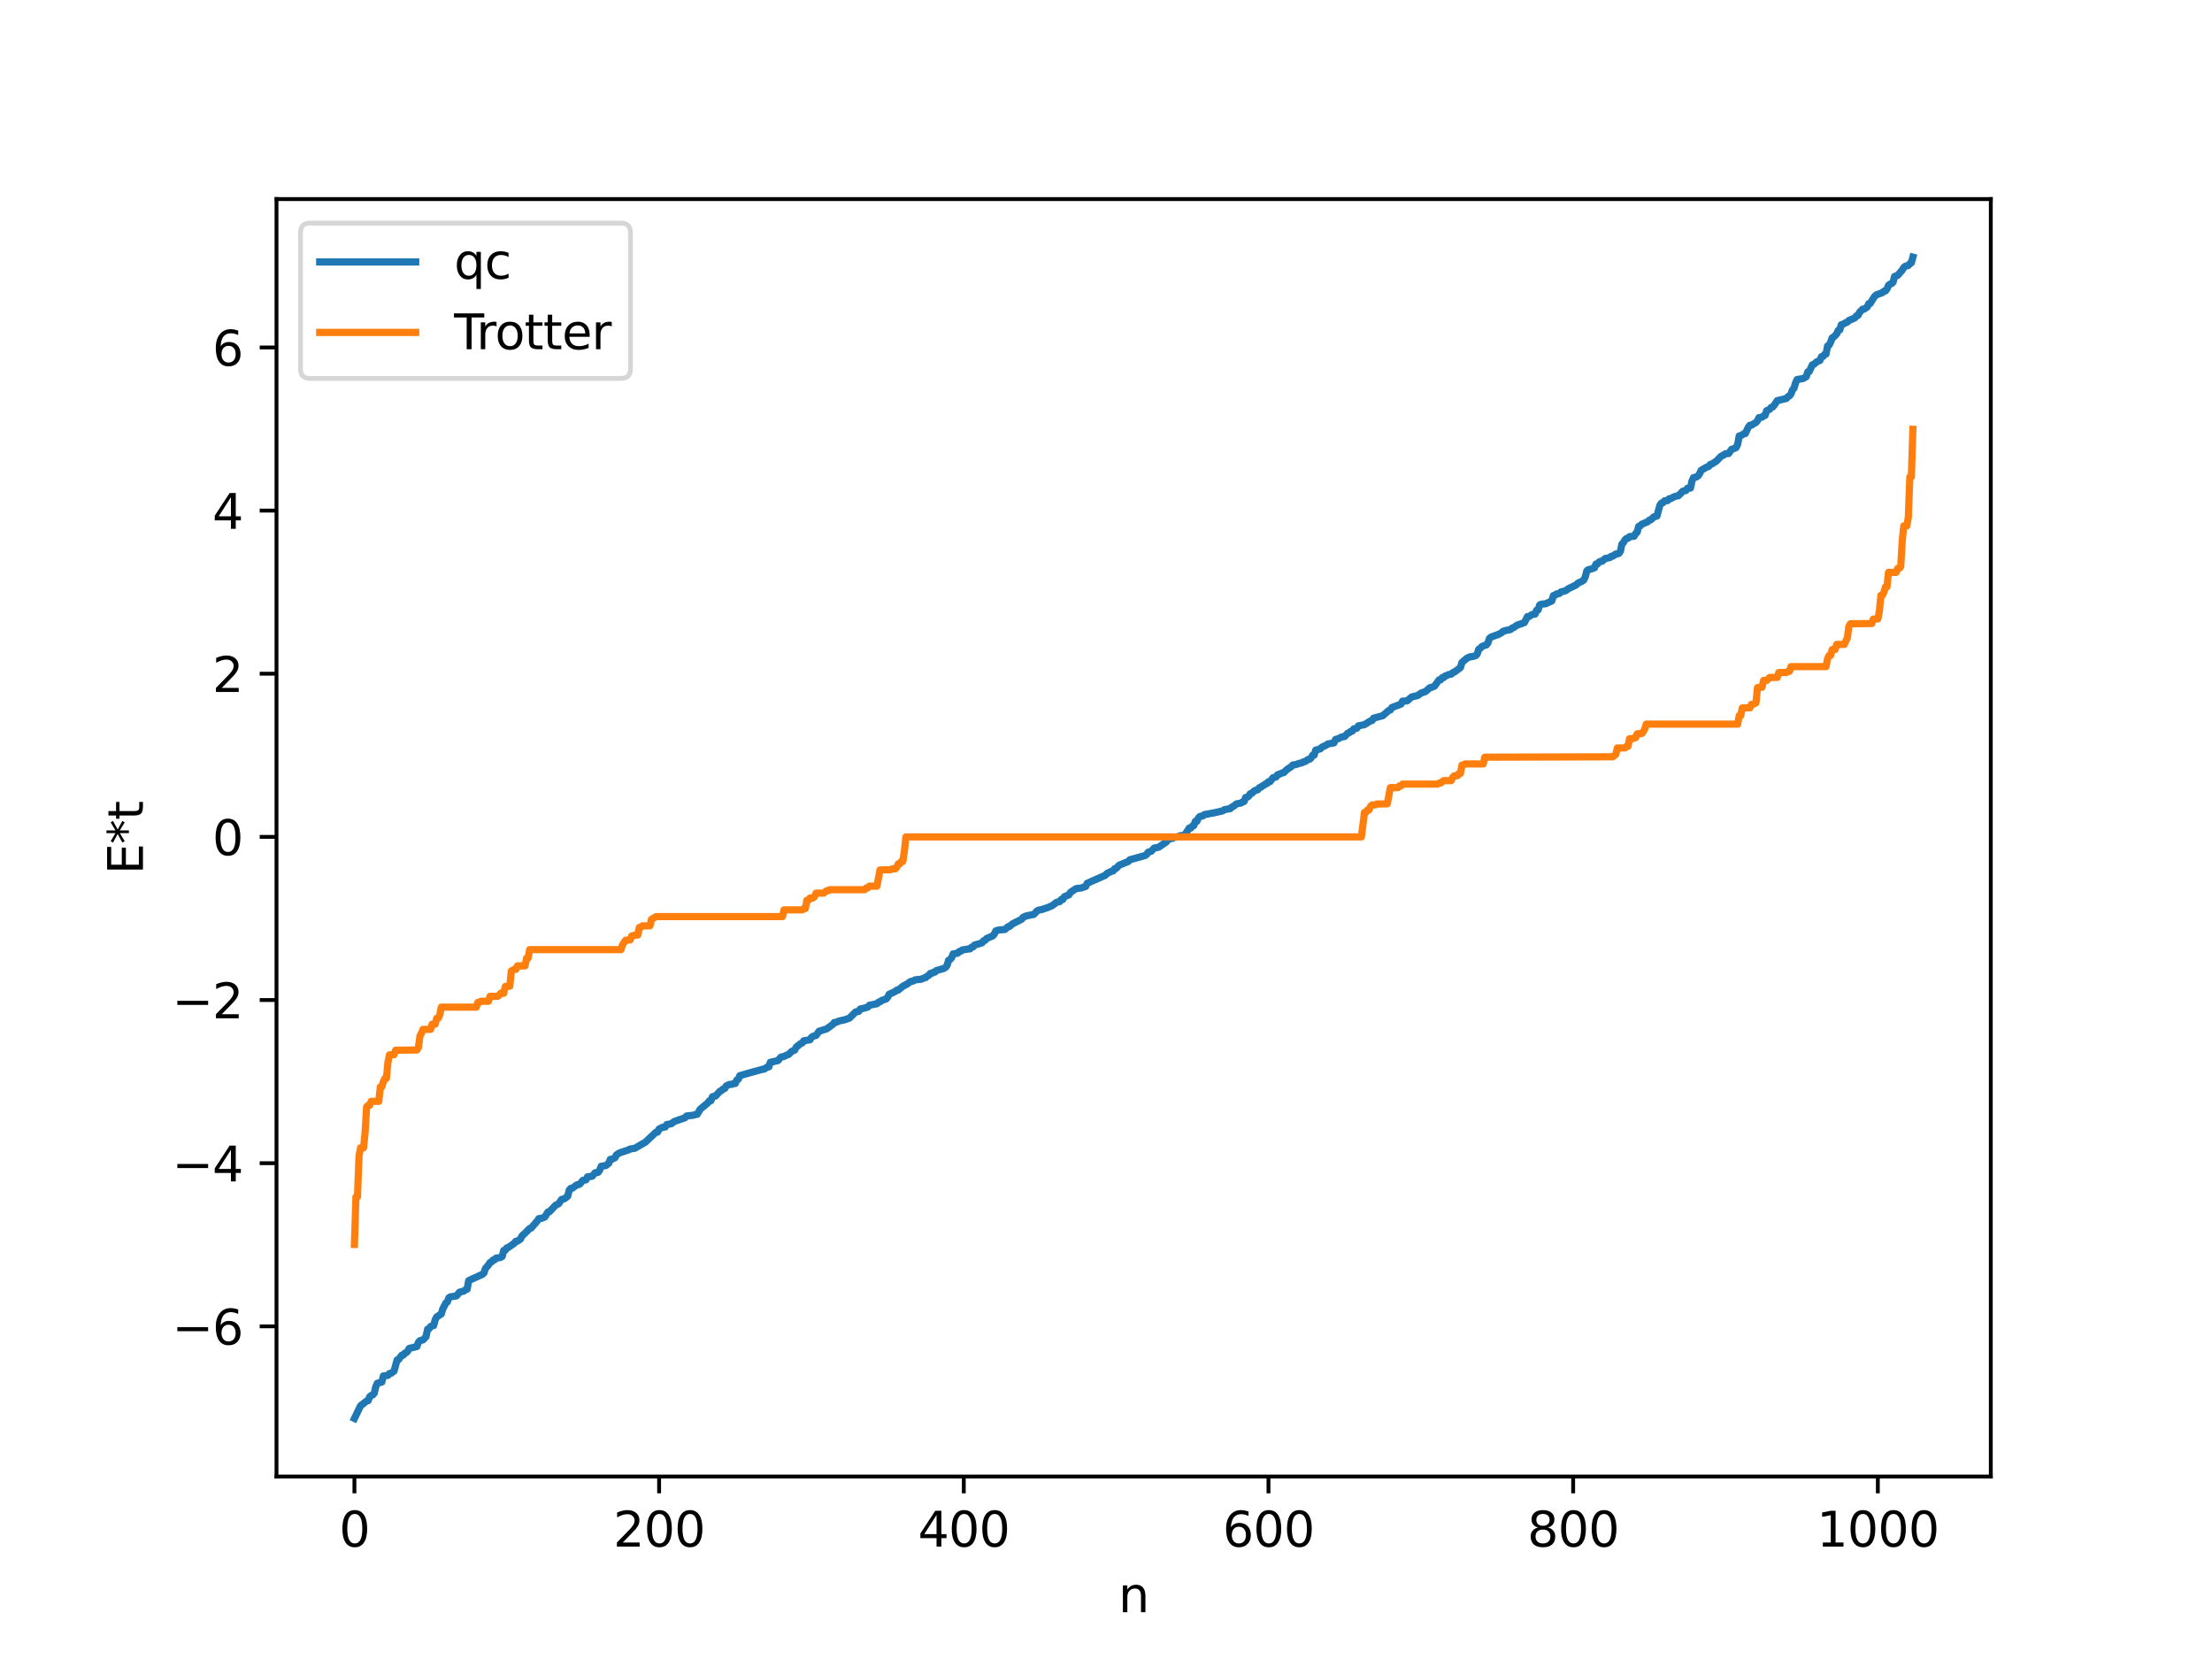 <?xml version="1.0" encoding="utf-8" standalone="no"?>
<!DOCTYPE svg PUBLIC "-//W3C//DTD SVG 1.1//EN"
  "http://www.w3.org/Graphics/SVG/1.1/DTD/svg11.dtd">
<svg xmlns:xlink="http://www.w3.org/1999/xlink" width="460.8pt" height="345.6pt" viewBox="0 0 460.8 345.6" xmlns="http://www.w3.org/2000/svg" version="1.1">
 <defs>
  <style type="text/css">*{stroke-linejoin: round; stroke-linecap: butt}</style>
 </defs>
 <g id="figure_1">
  <g id="patch_1">
   <path d="M 0 345.6 
L 460.8 345.6 
L 460.8 0 
L 0 0 
z
" style="fill: #ffffff"/>
  </g>
  <g id="axes_1">
   <g id="patch_2">
    <path d="M 57.6 307.584 
L 414.72 307.584 
L 414.72 41.472 
L 57.6 41.472 
z
" style="fill: #ffffff"/>
   </g>
   <g id="matplotlib.axis_1">
    <g id="xtick_1">
     <g id="line2d_1">
      <defs>
       <path id="mcf7f49592b" d="M 0 0 
L 0 3.5 
" style="stroke: #000000; stroke-width: 0.8"/>
      </defs>
      <g>
       <use xlink:href="#mcf7f49592b" x="73.833" y="307.584" style="stroke: #000000; stroke-width: 0.8"/>
      </g>
     </g>
     <g id="text_1">
      <!-- 0 -->
      <g transform="translate(70.651 322.182) scale(0.1 -0.1)">
       <defs>
        <path id="DejaVuSans-30" d="M 2034 4250 
Q 1547 4250 1301 3770 
Q 1056 3291 1056 2328 
Q 1056 1369 1301 889 
Q 1547 409 2034 409 
Q 2525 409 2770 889 
Q 3016 1369 3016 2328 
Q 3016 3291 2770 3770 
Q 2525 4250 2034 4250 
z
M 2034 4750 
Q 2819 4750 3233 4129 
Q 3647 3509 3647 2328 
Q 3647 1150 3233 529 
Q 2819 -91 2034 -91 
Q 1250 -91 836 529 
Q 422 1150 422 2328 
Q 422 3509 836 4129 
Q 1250 4750 2034 4750 
z
" transform="scale(0.016)"/>
       </defs>
       <use xlink:href="#DejaVuSans-30"/>
      </g>
     </g>
    </g>
    <g id="xtick_2">
     <g id="line2d_2">
      <g>
       <use xlink:href="#mcf7f49592b" x="137.304" y="307.584" style="stroke: #000000; stroke-width: 0.8"/>
      </g>
     </g>
     <g id="text_2">
      <!-- 200 -->
      <g transform="translate(127.76 322.182) scale(0.1 -0.1)">
       <defs>
        <path id="DejaVuSans-32" d="M 1228 531 
L 3431 531 
L 3431 0 
L 469 0 
L 469 531 
Q 828 903 1448 1529 
Q 2069 2156 2228 2338 
Q 2531 2678 2651 2914 
Q 2772 3150 2772 3378 
Q 2772 3750 2511 3984 
Q 2250 4219 1831 4219 
Q 1534 4219 1204 4116 
Q 875 4013 500 3803 
L 500 4441 
Q 881 4594 1212 4672 
Q 1544 4750 1819 4750 
Q 2544 4750 2975 4387 
Q 3406 4025 3406 3419 
Q 3406 3131 3298 2873 
Q 3191 2616 2906 2266 
Q 2828 2175 2409 1742 
Q 1991 1309 1228 531 
z
" transform="scale(0.016)"/>
       </defs>
       <use xlink:href="#DejaVuSans-32"/>
       <use xlink:href="#DejaVuSans-30" x="63.623"/>
       <use xlink:href="#DejaVuSans-30" x="127.246"/>
      </g>
     </g>
    </g>
    <g id="xtick_3">
     <g id="line2d_3">
      <g>
       <use xlink:href="#mcf7f49592b" x="200.775" y="307.584" style="stroke: #000000; stroke-width: 0.8"/>
      </g>
     </g>
     <g id="text_3">
      <!-- 400 -->
      <g transform="translate(191.231 322.182) scale(0.1 -0.1)">
       <defs>
        <path id="DejaVuSans-34" d="M 2419 4116 
L 825 1625 
L 2419 1625 
L 2419 4116 
z
M 2253 4666 
L 3047 4666 
L 3047 1625 
L 3713 1625 
L 3713 1100 
L 3047 1100 
L 3047 0 
L 2419 0 
L 2419 1100 
L 313 1100 
L 313 1709 
L 2253 4666 
z
" transform="scale(0.016)"/>
       </defs>
       <use xlink:href="#DejaVuSans-34"/>
       <use xlink:href="#DejaVuSans-30" x="63.623"/>
       <use xlink:href="#DejaVuSans-30" x="127.246"/>
      </g>
     </g>
    </g>
    <g id="xtick_4">
     <g id="line2d_4">
      <g>
       <use xlink:href="#mcf7f49592b" x="264.246" y="307.584" style="stroke: #000000; stroke-width: 0.8"/>
      </g>
     </g>
     <g id="text_4">
      <!-- 600 -->
      <g transform="translate(254.702 322.182) scale(0.1 -0.1)">
       <defs>
        <path id="DejaVuSans-36" d="M 2113 2584 
Q 1688 2584 1439 2293 
Q 1191 2003 1191 1497 
Q 1191 994 1439 701 
Q 1688 409 2113 409 
Q 2538 409 2786 701 
Q 3034 994 3034 1497 
Q 3034 2003 2786 2293 
Q 2538 2584 2113 2584 
z
M 3366 4563 
L 3366 3988 
Q 3128 4100 2886 4159 
Q 2644 4219 2406 4219 
Q 1781 4219 1451 3797 
Q 1122 3375 1075 2522 
Q 1259 2794 1537 2939 
Q 1816 3084 2150 3084 
Q 2853 3084 3261 2657 
Q 3669 2231 3669 1497 
Q 3669 778 3244 343 
Q 2819 -91 2113 -91 
Q 1303 -91 875 529 
Q 447 1150 447 2328 
Q 447 3434 972 4092 
Q 1497 4750 2381 4750 
Q 2619 4750 2861 4703 
Q 3103 4656 3366 4563 
z
" transform="scale(0.016)"/>
       </defs>
       <use xlink:href="#DejaVuSans-36"/>
       <use xlink:href="#DejaVuSans-30" x="63.623"/>
       <use xlink:href="#DejaVuSans-30" x="127.246"/>
      </g>
     </g>
    </g>
    <g id="xtick_5">
     <g id="line2d_5">
      <g>
       <use xlink:href="#mcf7f49592b" x="327.717" y="307.584" style="stroke: #000000; stroke-width: 0.8"/>
      </g>
     </g>
     <g id="text_5">
      <!-- 800 -->
      <g transform="translate(318.173 322.182) scale(0.1 -0.1)">
       <defs>
        <path id="DejaVuSans-38" d="M 2034 2216 
Q 1584 2216 1326 1975 
Q 1069 1734 1069 1313 
Q 1069 891 1326 650 
Q 1584 409 2034 409 
Q 2484 409 2743 651 
Q 3003 894 3003 1313 
Q 3003 1734 2745 1975 
Q 2488 2216 2034 2216 
z
M 1403 2484 
Q 997 2584 770 2862 
Q 544 3141 544 3541 
Q 544 4100 942 4425 
Q 1341 4750 2034 4750 
Q 2731 4750 3128 4425 
Q 3525 4100 3525 3541 
Q 3525 3141 3298 2862 
Q 3072 2584 2669 2484 
Q 3125 2378 3379 2068 
Q 3634 1759 3634 1313 
Q 3634 634 3220 271 
Q 2806 -91 2034 -91 
Q 1263 -91 848 271 
Q 434 634 434 1313 
Q 434 1759 690 2068 
Q 947 2378 1403 2484 
z
M 1172 3481 
Q 1172 3119 1398 2916 
Q 1625 2713 2034 2713 
Q 2441 2713 2670 2916 
Q 2900 3119 2900 3481 
Q 2900 3844 2670 4047 
Q 2441 4250 2034 4250 
Q 1625 4250 1398 4047 
Q 1172 3844 1172 3481 
z
" transform="scale(0.016)"/>
       </defs>
       <use xlink:href="#DejaVuSans-38"/>
       <use xlink:href="#DejaVuSans-30" x="63.623"/>
       <use xlink:href="#DejaVuSans-30" x="127.246"/>
      </g>
     </g>
    </g>
    <g id="xtick_6">
     <g id="line2d_6">
      <g>
       <use xlink:href="#mcf7f49592b" x="391.188" y="307.584" style="stroke: #000000; stroke-width: 0.8"/>
      </g>
     </g>
     <g id="text_6">
      <!-- 1000 -->
      <g transform="translate(378.463 322.182) scale(0.1 -0.1)">
       <defs>
        <path id="DejaVuSans-31" d="M 794 531 
L 1825 531 
L 1825 4091 
L 703 3866 
L 703 4441 
L 1819 4666 
L 2450 4666 
L 2450 531 
L 3481 531 
L 3481 0 
L 794 0 
L 794 531 
z
" transform="scale(0.016)"/>
       </defs>
       <use xlink:href="#DejaVuSans-31"/>
       <use xlink:href="#DejaVuSans-30" x="63.623"/>
       <use xlink:href="#DejaVuSans-30" x="127.246"/>
       <use xlink:href="#DejaVuSans-30" x="190.869"/>
      </g>
     </g>
    </g>
    <g id="text_7">
     <!-- n -->
     <g transform="translate(232.991 335.861) scale(0.1 -0.1)">
      <defs>
       <path id="DejaVuSans-6e" d="M 3513 2113 
L 3513 0 
L 2938 0 
L 2938 2094 
Q 2938 2591 2744 2837 
Q 2550 3084 2163 3084 
Q 1697 3084 1428 2787 
Q 1159 2491 1159 1978 
L 1159 0 
L 581 0 
L 581 3500 
L 1159 3500 
L 1159 2956 
Q 1366 3272 1645 3428 
Q 1925 3584 2291 3584 
Q 2894 3584 3203 3211 
Q 3513 2838 3513 2113 
z
" transform="scale(0.016)"/>
      </defs>
      <use xlink:href="#DejaVuSans-6e"/>
     </g>
    </g>
   </g>
   <g id="matplotlib.axis_2">
    <g id="ytick_1">
     <g id="line2d_7">
      <defs>
       <path id="m006ef71fab" d="M 0 0 
L -3.5 0 
" style="stroke: #000000; stroke-width: 0.8"/>
      </defs>
      <g>
       <use xlink:href="#m006ef71fab" x="57.6" y="276.301" style="stroke: #000000; stroke-width: 0.8"/>
      </g>
     </g>
     <g id="text_8">
      <!-- −6 -->
      <g transform="translate(35.858 280.1) scale(0.1 -0.1)">
       <defs>
        <path id="DejaVuSans-2212" d="M 678 2272 
L 4684 2272 
L 4684 1741 
L 678 1741 
L 678 2272 
z
" transform="scale(0.016)"/>
       </defs>
       <use xlink:href="#DejaVuSans-2212"/>
       <use xlink:href="#DejaVuSans-36" x="83.789"/>
      </g>
     </g>
    </g>
    <g id="ytick_2">
     <g id="line2d_8">
      <g>
       <use xlink:href="#m006ef71fab" x="57.6" y="242.314" style="stroke: #000000; stroke-width: 0.8"/>
      </g>
     </g>
     <g id="text_9">
      <!-- −4 -->
      <g transform="translate(35.858 246.113) scale(0.1 -0.1)">
       <use xlink:href="#DejaVuSans-2212"/>
       <use xlink:href="#DejaVuSans-34" x="83.789"/>
      </g>
     </g>
    </g>
    <g id="ytick_3">
     <g id="line2d_9">
      <g>
       <use xlink:href="#m006ef71fab" x="57.6" y="208.326" style="stroke: #000000; stroke-width: 0.8"/>
      </g>
     </g>
     <g id="text_10">
      <!-- −2 -->
      <g transform="translate(35.858 212.125) scale(0.1 -0.1)">
       <use xlink:href="#DejaVuSans-2212"/>
       <use xlink:href="#DejaVuSans-32" x="83.789"/>
      </g>
     </g>
    </g>
    <g id="ytick_4">
     <g id="line2d_10">
      <g>
       <use xlink:href="#m006ef71fab" x="57.6" y="174.339" style="stroke: #000000; stroke-width: 0.8"/>
      </g>
     </g>
     <g id="text_11">
      <!-- 0 -->
      <g transform="translate(44.237 178.138) scale(0.1 -0.1)">
       <use xlink:href="#DejaVuSans-30"/>
      </g>
     </g>
    </g>
    <g id="ytick_5">
     <g id="line2d_11">
      <g>
       <use xlink:href="#m006ef71fab" x="57.6" y="140.351" style="stroke: #000000; stroke-width: 0.8"/>
      </g>
     </g>
     <g id="text_12">
      <!-- 2 -->
      <g transform="translate(44.237 144.151) scale(0.1 -0.1)">
       <use xlink:href="#DejaVuSans-32"/>
      </g>
     </g>
    </g>
    <g id="ytick_6">
     <g id="line2d_12">
      <g>
       <use xlink:href="#m006ef71fab" x="57.6" y="106.364" style="stroke: #000000; stroke-width: 0.8"/>
      </g>
     </g>
     <g id="text_13">
      <!-- 4 -->
      <g transform="translate(44.237 110.163) scale(0.1 -0.1)">
       <use xlink:href="#DejaVuSans-34"/>
      </g>
     </g>
    </g>
    <g id="ytick_7">
     <g id="line2d_13">
      <g>
       <use xlink:href="#m006ef71fab" x="57.6" y="72.377" style="stroke: #000000; stroke-width: 0.8"/>
      </g>
     </g>
     <g id="text_14">
      <!-- 6 -->
      <g transform="translate(44.237 76.176) scale(0.1 -0.1)">
       <use xlink:href="#DejaVuSans-36"/>
      </g>
     </g>
    </g>
    <g id="text_15">
     <!-- E*t -->
     <g transform="translate(29.778 182.148) rotate(-90) scale(0.1 -0.1)">
      <defs>
       <path id="DejaVuSans-45" d="M 628 4666 
L 3578 4666 
L 3578 4134 
L 1259 4134 
L 1259 2753 
L 3481 2753 
L 3481 2222 
L 1259 2222 
L 1259 531 
L 3634 531 
L 3634 0 
L 628 0 
L 628 4666 
z
" transform="scale(0.016)"/>
       <path id="DejaVuSans-2a" d="M 3009 3897 
L 1888 3291 
L 3009 2681 
L 2828 2375 
L 1778 3009 
L 1778 1831 
L 1422 1831 
L 1422 3009 
L 372 2375 
L 191 2681 
L 1313 3291 
L 191 3897 
L 372 4206 
L 1422 3572 
L 1422 4750 
L 1778 4750 
L 1778 3572 
L 2828 4206 
L 3009 3897 
z
" transform="scale(0.016)"/>
       <path id="DejaVuSans-74" d="M 1172 4494 
L 1172 3500 
L 2356 3500 
L 2356 3053 
L 1172 3053 
L 1172 1153 
Q 1172 725 1289 603 
Q 1406 481 1766 481 
L 2356 481 
L 2356 0 
L 1766 0 
Q 1100 0 847 248 
Q 594 497 594 1153 
L 594 3053 
L 172 3053 
L 172 3500 
L 594 3500 
L 594 4494 
L 1172 4494 
z
" transform="scale(0.016)"/>
      </defs>
      <use xlink:href="#DejaVuSans-45"/>
      <use xlink:href="#DejaVuSans-2a" x="63.184"/>
      <use xlink:href="#DejaVuSans-74" x="113.184"/>
     </g>
    </g>
   </g>
   <g id="line2d_14">
    <path d="M 73.833 295.488 
L 75.102 292.864 
L 76.372 291.854 
L 76.689 291.792 
L 77.006 290.985 
L 77.324 290.706 
L 77.641 290.59 
L 77.958 290.242 
L 78.276 288.89 
L 78.593 288.167 
L 79.545 287.9 
L 79.862 286.636 
L 80.815 286.514 
L 81.132 286.132 
L 81.449 286.087 
L 82.084 285.634 
L 82.719 283.311 
L 83.036 283.219 
L 83.671 282.338 
L 83.988 282.317 
L 84.305 281.901 
L 84.623 281.782 
L 84.94 281.448 
L 85.258 280.896 
L 86.844 280.508 
L 87.162 279.616 
L 87.479 279.289 
L 88.114 279.122 
L 88.748 278.461 
L 89.066 276.911 
L 89.383 276.794 
L 89.7 276.322 
L 90.335 276.154 
L 90.653 274.926 
L 90.97 274.347 
L 91.605 273.924 
L 91.922 273.728 
L 92.239 272.687 
L 92.874 271.443 
L 93.191 271.234 
L 93.509 270.36 
L 93.826 270.159 
L 95.096 269.954 
L 95.73 269.186 
L 96.682 268.932 
L 97 268.656 
L 97.317 268.564 
L 97.634 266.789 
L 98.269 266.475 
L 100.491 265.475 
L 100.808 265.183 
L 101.125 264.247 
L 101.76 263.522 
L 102.077 263.006 
L 102.395 262.882 
L 102.712 262.489 
L 103.029 262.449 
L 103.347 262.094 
L 104.299 261.953 
L 104.616 261.741 
L 104.934 260.493 
L 105.251 260.447 
L 105.568 259.972 
L 105.886 259.88 
L 107.155 258.976 
L 107.472 258.581 
L 107.79 258.55 
L 108.424 258.112 
L 108.742 257.462 
L 109.377 256.886 
L 110.329 255.921 
L 110.646 255.826 
L 111.915 254.361 
L 112.233 253.869 
L 112.867 253.776 
L 113.502 253.512 
L 114.137 252.478 
L 114.454 252.43 
L 115.724 251.081 
L 116.358 250.773 
L 116.993 249.865 
L 117.628 249.697 
L 118.262 249.187 
L 118.58 247.915 
L 118.897 247.567 
L 119.215 247.53 
L 120.167 246.827 
L 120.484 246.797 
L 120.801 246.643 
L 121.436 245.875 
L 122.071 245.785 
L 122.388 245.157 
L 123.34 245.039 
L 123.975 244.306 
L 124.61 244.214 
L 124.927 243.761 
L 125.244 242.951 
L 126.196 242.814 
L 126.831 242.311 
L 127.148 241.504 
L 127.466 241.497 
L 128.1 241.184 
L 128.418 240.581 
L 129.053 240.176 
L 130.957 239.535 
L 131.274 239.355 
L 132.226 239.213 
L 134.448 237.93 
L 136.669 235.842 
L 136.986 235.835 
L 137.304 235.193 
L 137.939 234.868 
L 138.573 234.776 
L 138.891 234.272 
L 139.843 234.097 
L 140.477 233.618 
L 142.699 232.852 
L 143.016 232.493 
L 144.603 232.289 
L 144.92 232.143 
L 145.238 232.138 
L 145.872 231.063 
L 147.459 229.741 
L 147.777 229.317 
L 148.094 229.308 
L 148.411 228.465 
L 149.046 228.323 
L 149.998 227.312 
L 150.315 227.174 
L 150.633 226.854 
L 150.95 226.777 
L 151.267 226.238 
L 151.902 225.917 
L 152.537 225.868 
L 152.854 225.705 
L 153.172 225.703 
L 153.489 224.989 
L 153.806 224.82 
L 154.124 224.079 
L 156.028 223.529 
L 158.884 222.744 
L 159.201 222.713 
L 159.836 222.279 
L 160.153 222.265 
L 160.471 221.301 
L 161.423 221.083 
L 162.058 220.934 
L 162.692 220.209 
L 163.327 220.07 
L 163.962 219.768 
L 164.279 219.66 
L 164.914 219.031 
L 165.548 218.749 
L 165.866 218.138 
L 166.818 217.382 
L 167.135 217.262 
L 167.453 216.809 
L 168.722 216.608 
L 169.039 216.104 
L 169.357 215.878 
L 169.991 215.698 
L 170.626 214.827 
L 172.213 214.335 
L 173.482 213.412 
L 173.8 212.997 
L 174.117 212.995 
L 174.752 212.702 
L 176.021 212.423 
L 176.973 212.079 
L 178.243 210.803 
L 178.877 210.696 
L 179.195 210.195 
L 179.829 210.07 
L 180.781 209.792 
L 181.099 209.418 
L 182.686 209.093 
L 183.003 208.771 
L 183.32 208.702 
L 183.638 208.431 
L 184.59 208.098 
L 184.907 207.766 
L 185.224 207.129 
L 186.494 206.544 
L 186.811 206.273 
L 187.129 206.244 
L 188.081 205.463 
L 189.033 204.958 
L 189.667 204.481 
L 190.302 204.336 
L 190.62 204.127 
L 191.572 204.026 
L 191.889 203.993 
L 192.524 203.719 
L 192.841 203.646 
L 193.158 203.341 
L 193.476 203.194 
L 193.793 202.781 
L 194.11 202.777 
L 194.428 202.545 
L 194.745 202.523 
L 195.062 202.182 
L 195.697 202.008 
L 196.649 201.73 
L 196.967 201.529 
L 197.284 201.144 
L 197.601 200.049 
L 197.919 199.893 
L 198.236 199.512 
L 198.553 198.716 
L 199.188 198.617 
L 199.505 198.558 
L 199.823 198.217 
L 200.14 198.155 
L 200.458 197.896 
L 201.727 197.69 
L 202.044 197.686 
L 202.362 197.339 
L 202.679 197.278 
L 202.996 196.886 
L 204.583 196.407 
L 204.9 195.973 
L 205.218 195.884 
L 205.535 195.502 
L 206.805 194.967 
L 207.122 194.596 
L 207.439 193.928 
L 208.074 193.732 
L 209.343 193.629 
L 209.978 193.059 
L 210.296 192.994 
L 210.93 192.456 
L 212.834 191.489 
L 213.152 191.077 
L 213.786 190.806 
L 215.373 190.485 
L 216.008 189.79 
L 216.325 189.598 
L 216.96 189.491 
L 218.229 189.073 
L 219.181 188.665 
L 220.134 187.948 
L 220.768 187.817 
L 221.086 187.377 
L 221.403 187.374 
L 221.72 186.802 
L 222.672 186.414 
L 222.99 185.9 
L 223.942 185.251 
L 224.259 185.097 
L 225.211 184.985 
L 226.163 184.66 
L 226.481 184.007 
L 230.289 182.318 
L 230.606 181.951 
L 231.558 181.506 
L 231.876 181.444 
L 232.193 180.96 
L 232.51 180.904 
L 233.145 180.234 
L 235.049 179.459 
L 235.367 179.102 
L 238.54 178.228 
L 238.858 177.998 
L 239.175 177.538 
L 239.81 177.35 
L 240.444 176.662 
L 241.079 176.549 
L 241.396 176.477 
L 242.983 175.379 
L 243.3 174.934 
L 243.935 174.652 
L 244.253 174.649 
L 244.57 174.458 
L 245.522 174.281 
L 245.839 174.091 
L 246.791 173.976 
L 247.743 172.497 
L 248.061 172.49 
L 248.378 172.1 
L 248.696 171.978 
L 249.013 171.096 
L 249.33 171.096 
L 249.648 170.407 
L 249.965 170.081 
L 250.6 169.959 
L 250.917 169.683 
L 252.821 169.351 
L 254.725 168.918 
L 255.043 168.679 
L 256.312 168.441 
L 256.629 168.102 
L 256.947 167.975 
L 257.581 167.464 
L 258.534 167.281 
L 258.851 167.047 
L 259.168 166.972 
L 259.486 166.124 
L 259.803 166.074 
L 260.12 165.878 
L 260.438 165.343 
L 260.755 165.273 
L 261.39 164.692 
L 262.024 164.516 
L 262.342 164.082 
L 262.659 163.995 
L 262.977 163.706 
L 263.294 163.595 
L 263.611 163.3 
L 263.929 163.224 
L 264.246 162.844 
L 264.563 162.84 
L 265.198 162.006 
L 265.833 161.856 
L 266.15 161.386 
L 266.467 161.298 
L 267.102 161.015 
L 267.42 160.952 
L 268.054 160.339 
L 269.006 159.69 
L 269.324 159.365 
L 269.958 159.27 
L 270.593 159.039 
L 271.228 158.902 
L 271.545 158.698 
L 271.862 158.652 
L 272.497 158.21 
L 272.815 158.16 
L 273.132 157.879 
L 273.449 157.326 
L 273.767 157.304 
L 274.084 156.264 
L 275.036 156 
L 275.353 155.663 
L 276.305 155.214 
L 276.623 154.98 
L 277.892 154.755 
L 278.21 154.045 
L 278.844 153.86 
L 279.479 153.526 
L 280.114 153.425 
L 280.748 152.739 
L 281.066 152.651 
L 281.383 152.346 
L 281.7 152.308 
L 282.018 151.836 
L 282.653 151.712 
L 282.97 151.215 
L 283.605 151.084 
L 284.239 150.954 
L 285.509 150.171 
L 285.826 150.096 
L 286.143 149.604 
L 288.048 149.094 
L 289.317 147.994 
L 289.634 147.903 
L 289.952 147.397 
L 291.856 146.677 
L 292.173 146.061 
L 293.125 146.005 
L 294.077 145.19 
L 295.347 144.886 
L 295.981 144.413 
L 296.616 144.168 
L 296.934 144.082 
L 297.886 143.249 
L 298.203 143.204 
L 298.838 142.933 
L 299.79 141.634 
L 300.107 141.616 
L 300.424 141.174 
L 300.742 141.154 
L 301.059 140.806 
L 301.377 140.744 
L 301.694 140.54 
L 302.329 140.434 
L 302.646 140.114 
L 302.963 140.016 
L 304.233 139.07 
L 304.55 138.004 
L 305.502 137.183 
L 306.137 136.847 
L 306.772 136.774 
L 307.406 136.58 
L 307.724 136.254 
L 308.041 135.265 
L 308.358 135.057 
L 308.676 134.712 
L 309.31 134.427 
L 309.628 134.36 
L 309.945 133.982 
L 310.262 133.011 
L 310.58 132.729 
L 311.532 132.377 
L 312.167 132.158 
L 312.801 131.799 
L 313.119 131.518 
L 313.753 131.313 
L 314.388 131.227 
L 314.705 131.122 
L 315.023 130.824 
L 315.34 130.732 
L 315.975 130.267 
L 317.562 129.696 
L 318.196 128.442 
L 318.514 128.44 
L 319.148 128.016 
L 319.783 127.928 
L 320.1 127.12 
L 320.418 127.064 
L 320.735 126.04 
L 321.053 125.875 
L 322.005 125.766 
L 323.274 125.189 
L 323.591 124.07 
L 323.909 124.028 
L 324.226 123.742 
L 324.861 123.619 
L 325.178 123.305 
L 326.13 123.068 
L 326.765 122.615 
L 328.352 121.851 
L 328.669 121.508 
L 329.621 121.051 
L 329.939 120.814 
L 330.256 120.129 
L 330.573 118.901 
L 330.891 118.676 
L 331.525 118.52 
L 332.16 118.279 
L 332.477 117.498 
L 332.795 117.476 
L 333.112 117.082 
L 333.429 116.925 
L 333.747 116.918 
L 334.381 116.354 
L 335.334 116.16 
L 335.651 115.884 
L 335.968 115.861 
L 336.603 115.406 
L 336.92 115.401 
L 337.238 115.284 
L 337.555 114.857 
L 337.872 113.345 
L 338.19 113.036 
L 338.507 112.464 
L 338.824 112.173 
L 339.142 112.125 
L 339.459 111.789 
L 340.411 111.713 
L 340.729 111.129 
L 341.046 110.88 
L 341.363 109.667 
L 341.681 109.566 
L 341.998 109.212 
L 343.267 108.681 
L 343.585 108.352 
L 343.902 108.285 
L 344.537 107.671 
L 345.172 107.496 
L 345.806 105.191 
L 346.124 104.798 
L 346.441 104.718 
L 346.758 104.333 
L 347.393 104.28 
L 347.71 103.895 
L 348.028 103.882 
L 348.662 103.522 
L 349.297 103.313 
L 349.615 103.29 
L 350.567 102.322 
L 351.201 102.194 
L 351.519 101.721 
L 352.153 101.678 
L 352.471 100.199 
L 352.788 99.503 
L 353.423 99.344 
L 353.74 99.139 
L 354.058 98.673 
L 354.375 97.984 
L 355.327 97.412 
L 355.962 97.154 
L 356.279 96.757 
L 356.596 96.669 
L 357.548 96.066 
L 358.5 95.074 
L 359.135 94.759 
L 359.453 94.517 
L 360.087 94.486 
L 360.722 93.601 
L 361.357 93.399 
L 361.674 93.23 
L 361.991 92.541 
L 362.309 90.813 
L 362.626 90.777 
L 363.261 90.36 
L 363.578 90.324 
L 364.213 88.987 
L 364.53 88.595 
L 364.848 88.575 
L 365.482 88.18 
L 365.8 88.018 
L 366.117 87.623 
L 366.434 86.996 
L 367.069 86.907 
L 367.386 86.634 
L 367.704 86.543 
L 368.021 85.556 
L 368.656 85.264 
L 368.973 84.869 
L 369.291 84.774 
L 369.608 84.401 
L 370.243 83.457 
L 371.512 83.16 
L 372.147 82.996 
L 372.464 82.636 
L 372.781 82.455 
L 373.099 82.06 
L 373.416 81.203 
L 373.734 80.863 
L 374.051 79.733 
L 374.368 79.067 
L 375.638 78.848 
L 376.272 78.481 
L 376.59 77.478 
L 376.907 77.382 
L 377.542 76.006 
L 377.859 75.901 
L 378.494 75.345 
L 379.129 75.086 
L 379.446 74.295 
L 379.763 74.265 
L 380.081 73.845 
L 380.398 73.754 
L 380.715 72.075 
L 381.033 71.912 
L 381.35 71.281 
L 381.667 70.391 
L 381.985 70.211 
L 382.62 69.561 
L 382.937 68.824 
L 383.254 68.734 
L 383.572 67.648 
L 383.889 67.573 
L 384.524 67.211 
L 384.841 67.094 
L 385.158 66.758 
L 386.11 66.363 
L 386.428 66.202 
L 386.745 65.784 
L 387.062 65.688 
L 387.38 65.067 
L 388.015 64.406 
L 388.332 64.388 
L 388.967 63.969 
L 389.284 63.268 
L 389.601 63.215 
L 390.236 62.17 
L 390.553 61.701 
L 390.871 61.434 
L 392.14 60.96 
L 392.458 60.672 
L 392.775 60.598 
L 393.092 60.203 
L 393.41 59.452 
L 393.727 59.182 
L 394.044 59.086 
L 394.362 58.772 
L 394.679 57.582 
L 395.314 57.37 
L 396.266 56.279 
L 396.583 55.724 
L 396.9 55.467 
L 397.535 55.303 
L 397.853 54.91 
L 398.17 54.747 
L 398.487 53.568 
L 398.487 53.568 
" clip-path="url(#pd36c325b7c)" style="fill: none; stroke: #1f77b4; stroke-width: 1.5; stroke-linecap: square"/>
   </g>
   <g id="line2d_15">
    <path d="M 73.833 259.243 
L 74.15 249.336 
L 74.467 249.336 
L 74.785 240.867 
L 75.102 239.108 
L 75.737 239.108 
L 76.054 235.939 
L 76.372 230.59 
L 76.689 230.262 
L 77.006 230.262 
L 77.324 229.434 
L 78.91 229.434 
L 79.228 226.416 
L 79.545 226.416 
L 79.862 225.324 
L 80.18 224.649 
L 80.497 224.649 
L 80.815 221.312 
L 81.132 219.741 
L 82.084 219.714 
L 82.401 218.784 
L 86.844 218.732 
L 87.162 218.223 
L 87.479 215.804 
L 87.796 215.27 
L 88.114 214.433 
L 89.7 214.433 
L 90.018 213.363 
L 90.653 213.363 
L 90.97 212.121 
L 91.287 212.121 
L 91.605 211.473 
L 91.922 209.809 
L 99.221 209.809 
L 99.539 208.817 
L 99.856 208.817 
L 100.173 208.582 
L 101.76 208.582 
L 102.077 207.554 
L 103.664 207.554 
L 103.981 207.322 
L 104.299 206.921 
L 104.934 206.921 
L 105.251 205.511 
L 106.203 205.44 
L 106.52 202.257 
L 107.155 201.943 
L 107.472 201.943 
L 107.79 201.21 
L 109.377 201.21 
L 109.694 199.602 
L 110.011 199.602 
L 110.329 197.825 
L 129.37 197.825 
L 129.687 196.816 
L 130.322 195.866 
L 131.274 195.806 
L 131.591 194.98 
L 131.909 194.98 
L 132.226 194.791 
L 132.861 194.791 
L 133.178 193.201 
L 133.496 193.201 
L 133.813 192.868 
L 135.4 192.868 
L 135.717 191.512 
L 136.669 190.946 
L 163.01 190.946 
L 163.327 189.539 
L 167.135 189.539 
L 167.453 189.282 
L 167.77 189.282 
L 168.087 187.54 
L 168.405 187.54 
L 168.722 187.076 
L 169.357 187.076 
L 169.674 186.776 
L 169.991 186.057 
L 171.578 186.057 
L 172.213 185.55 
L 172.53 185.55 
L 172.848 185.336 
L 180.147 185.336 
L 180.464 184.966 
L 180.781 184.966 
L 181.099 184.603 
L 182.686 184.603 
L 183.32 181.218 
L 185.542 181.188 
L 185.859 180.991 
L 186.494 180.991 
L 186.811 180.694 
L 187.129 179.95 
L 187.446 179.95 
L 187.763 179.445 
L 188.081 179.445 
L 188.398 177.341 
L 188.715 174.339 
L 283.605 174.339 
L 284.239 169.232 
L 284.557 169.232 
L 284.874 168.728 
L 285.191 168.728 
L 285.509 167.984 
L 285.826 167.687 
L 286.461 167.687 
L 286.778 167.49 
L 289 167.46 
L 289.634 164.075 
L 291.221 164.075 
L 291.539 163.712 
L 291.856 163.712 
L 292.173 163.342 
L 299.472 163.342 
L 299.79 163.127 
L 300.107 163.127 
L 300.742 162.621 
L 302.329 162.621 
L 302.646 161.902 
L 302.963 161.602 
L 303.598 161.602 
L 303.915 161.137 
L 304.233 161.137 
L 304.55 159.396 
L 304.867 159.396 
L 305.185 159.139 
L 308.993 159.139 
L 309.31 157.731 
L 335.968 157.654 
L 336.603 157.165 
L 336.92 155.809 
L 338.507 155.809 
L 338.824 155.476 
L 339.142 155.476 
L 339.459 153.887 
L 340.094 153.887 
L 340.411 153.698 
L 340.729 153.698 
L 341.046 152.872 
L 341.681 152.811 
L 341.998 152.811 
L 342.315 152.444 
L 342.633 151.862 
L 342.95 150.852 
L 361.991 150.852 
L 362.309 149.076 
L 362.626 149.076 
L 362.943 147.467 
L 364.53 147.467 
L 364.848 146.735 
L 365.165 146.735 
L 365.8 146.42 
L 366.117 143.238 
L 367.069 143.167 
L 367.386 141.757 
L 368.021 141.757 
L 368.656 141.124 
L 370.243 141.124 
L 370.56 140.096 
L 372.147 140.096 
L 372.464 139.861 
L 372.781 139.861 
L 373.099 138.869 
L 380.398 138.869 
L 380.715 137.204 
L 381.033 136.557 
L 381.35 136.557 
L 381.667 135.314 
L 382.302 135.314 
L 382.62 134.245 
L 384.206 134.245 
L 384.841 132.873 
L 385.158 130.455 
L 385.476 129.946 
L 389.919 129.893 
L 390.236 128.964 
L 391.188 128.937 
L 391.505 127.366 
L 391.823 124.029 
L 392.14 124.029 
L 392.458 123.354 
L 392.775 122.262 
L 393.092 122.262 
L 393.41 119.244 
L 394.996 119.244 
L 395.314 118.416 
L 395.631 118.416 
L 395.948 118.088 
L 396.266 112.739 
L 396.583 109.57 
L 397.218 109.57 
L 397.535 107.811 
L 397.853 99.342 
L 398.17 99.342 
L 398.487 89.435 
L 398.487 89.435 
" clip-path="url(#pd36c325b7c)" style="fill: none; stroke: #ff7f0e; stroke-width: 1.5; stroke-linecap: square"/>
   </g>
   <g id="patch_3">
    <path d="M 57.6 307.584 
L 57.6 41.472 
" style="fill: none; stroke: #000000; stroke-width: 0.8; stroke-linejoin: miter; stroke-linecap: square"/>
   </g>
   <g id="patch_4">
    <path d="M 414.72 307.584 
L 414.72 41.472 
" style="fill: none; stroke: #000000; stroke-width: 0.8; stroke-linejoin: miter; stroke-linecap: square"/>
   </g>
   <g id="patch_5">
    <path d="M 57.6 307.584 
L 414.72 307.584 
" style="fill: none; stroke: #000000; stroke-width: 0.8; stroke-linejoin: miter; stroke-linecap: square"/>
   </g>
   <g id="patch_6">
    <path d="M 57.6 41.472 
L 414.72 41.472 
" style="fill: none; stroke: #000000; stroke-width: 0.8; stroke-linejoin: miter; stroke-linecap: square"/>
   </g>
   <g id="legend_1">
    <g id="patch_7">
     <path d="M 64.6 78.828 
L 129.342 78.828 
Q 131.342 78.828 131.342 76.828 
L 131.342 48.472 
Q 131.342 46.472 129.342 46.472 
L 64.6 46.472 
Q 62.6 46.472 62.6 48.472 
L 62.6 76.828 
Q 62.6 78.828 64.6 78.828 
z
" style="fill: #ffffff; opacity: 0.8; stroke: #cccccc; stroke-linejoin: miter"/>
    </g>
    <g id="line2d_16">
     <path d="M 66.6 54.57 
L 76.6 54.57 
L 86.6 54.57 
" style="fill: none; stroke: #1f77b4; stroke-width: 1.5; stroke-linecap: square"/>
    </g>
    <g id="text_16">
     <!-- qc -->
     <g transform="translate(94.6 58.07) scale(0.1 -0.1)">
      <defs>
       <path id="DejaVuSans-71" d="M 947 1747 
Q 947 1113 1208 752 
Q 1469 391 1925 391 
Q 2381 391 2643 752 
Q 2906 1113 2906 1747 
Q 2906 2381 2643 2742 
Q 2381 3103 1925 3103 
Q 1469 3103 1208 2742 
Q 947 2381 947 1747 
z
M 2906 525 
Q 2725 213 2448 61 
Q 2172 -91 1784 -91 
Q 1150 -91 751 415 
Q 353 922 353 1747 
Q 353 2572 751 3078 
Q 1150 3584 1784 3584 
Q 2172 3584 2448 3432 
Q 2725 3281 2906 2969 
L 2906 3500 
L 3481 3500 
L 3481 -1331 
L 2906 -1331 
L 2906 525 
z
" transform="scale(0.016)"/>
       <path id="DejaVuSans-63" d="M 3122 3366 
L 3122 2828 
Q 2878 2963 2633 3030 
Q 2388 3097 2138 3097 
Q 1578 3097 1268 2742 
Q 959 2388 959 1747 
Q 959 1106 1268 751 
Q 1578 397 2138 397 
Q 2388 397 2633 464 
Q 2878 531 3122 666 
L 3122 134 
Q 2881 22 2623 -34 
Q 2366 -91 2075 -91 
Q 1284 -91 818 406 
Q 353 903 353 1747 
Q 353 2603 823 3093 
Q 1294 3584 2113 3584 
Q 2378 3584 2631 3529 
Q 2884 3475 3122 3366 
z
" transform="scale(0.016)"/>
      </defs>
      <use xlink:href="#DejaVuSans-71"/>
      <use xlink:href="#DejaVuSans-63" x="63.477"/>
     </g>
    </g>
    <g id="line2d_17">
     <path d="M 66.6 69.249 
L 76.6 69.249 
L 86.6 69.249 
" style="fill: none; stroke: #ff7f0e; stroke-width: 1.5; stroke-linecap: square"/>
    </g>
    <g id="text_17">
     <!-- Trotter -->
     <g transform="translate(94.6 72.749) scale(0.1 -0.1)">
      <defs>
       <path id="DejaVuSans-54" d="M -19 4666 
L 3928 4666 
L 3928 4134 
L 2272 4134 
L 2272 0 
L 1638 0 
L 1638 4134 
L -19 4134 
L -19 4666 
z
" transform="scale(0.016)"/>
       <path id="DejaVuSans-72" d="M 2631 2963 
Q 2534 3019 2420 3045 
Q 2306 3072 2169 3072 
Q 1681 3072 1420 2755 
Q 1159 2438 1159 1844 
L 1159 0 
L 581 0 
L 581 3500 
L 1159 3500 
L 1159 2956 
Q 1341 3275 1631 3429 
Q 1922 3584 2338 3584 
Q 2397 3584 2469 3576 
Q 2541 3569 2628 3553 
L 2631 2963 
z
" transform="scale(0.016)"/>
       <path id="DejaVuSans-6f" d="M 1959 3097 
Q 1497 3097 1228 2736 
Q 959 2375 959 1747 
Q 959 1119 1226 758 
Q 1494 397 1959 397 
Q 2419 397 2687 759 
Q 2956 1122 2956 1747 
Q 2956 2369 2687 2733 
Q 2419 3097 1959 3097 
z
M 1959 3584 
Q 2709 3584 3137 3096 
Q 3566 2609 3566 1747 
Q 3566 888 3137 398 
Q 2709 -91 1959 -91 
Q 1206 -91 779 398 
Q 353 888 353 1747 
Q 353 2609 779 3096 
Q 1206 3584 1959 3584 
z
" transform="scale(0.016)"/>
       <path id="DejaVuSans-65" d="M 3597 1894 
L 3597 1613 
L 953 1613 
Q 991 1019 1311 708 
Q 1631 397 2203 397 
Q 2534 397 2845 478 
Q 3156 559 3463 722 
L 3463 178 
Q 3153 47 2828 -22 
Q 2503 -91 2169 -91 
Q 1331 -91 842 396 
Q 353 884 353 1716 
Q 353 2575 817 3079 
Q 1281 3584 2069 3584 
Q 2775 3584 3186 3129 
Q 3597 2675 3597 1894 
z
M 3022 2063 
Q 3016 2534 2758 2815 
Q 2500 3097 2075 3097 
Q 1594 3097 1305 2825 
Q 1016 2553 972 2059 
L 3022 2063 
z
" transform="scale(0.016)"/>
      </defs>
      <use xlink:href="#DejaVuSans-54"/>
      <use xlink:href="#DejaVuSans-72" x="46.334"/>
      <use xlink:href="#DejaVuSans-6f" x="85.197"/>
      <use xlink:href="#DejaVuSans-74" x="146.379"/>
      <use xlink:href="#DejaVuSans-74" x="185.588"/>
      <use xlink:href="#DejaVuSans-65" x="224.797"/>
      <use xlink:href="#DejaVuSans-72" x="286.32"/>
     </g>
    </g>
   </g>
  </g>
 </g>
 <defs>
  <clipPath id="pd36c325b7c">
   <rect x="57.6" y="41.472" width="357.12" height="266.112"/>
  </clipPath>
 </defs>
</svg>
